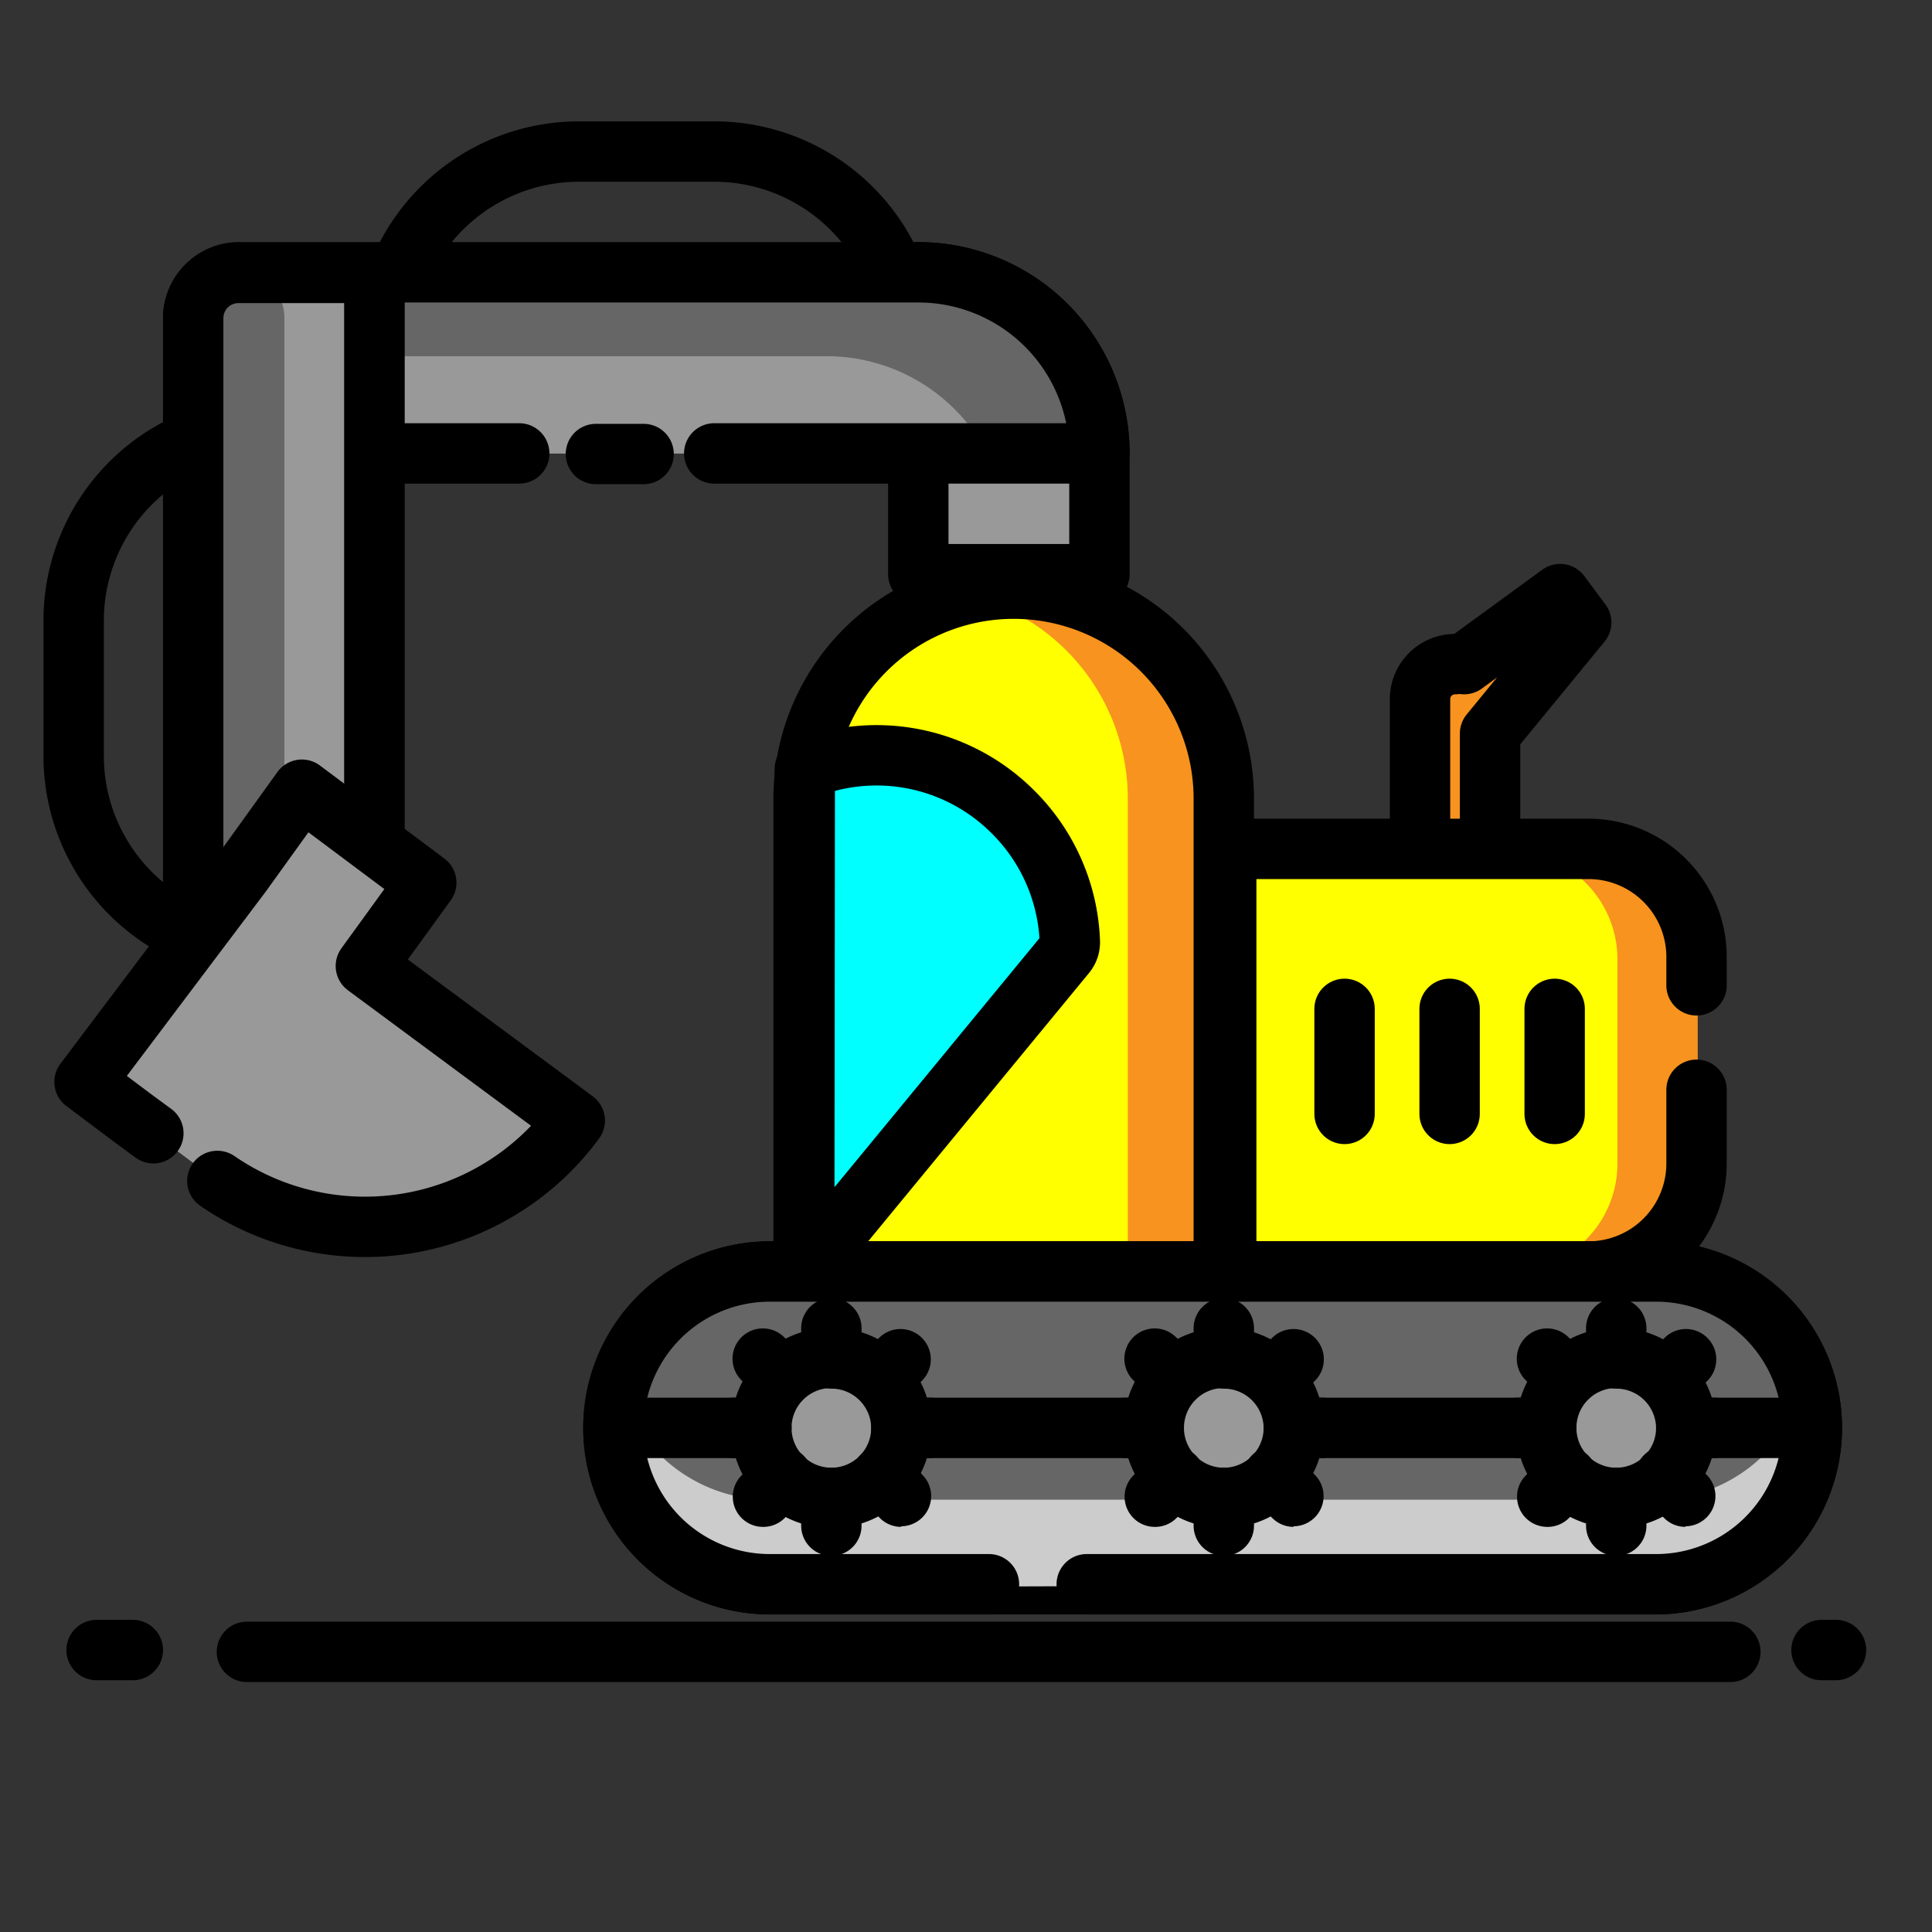 <?xml version="1.0"?>
<svg xmlns="http://www.w3.org/2000/svg" viewBox="0 0 32 32" width="512" height="512"><rect x="0" y="0" width="32" height="32" fill="#333333" stroke="none"/><defs><style>.cls-1{fill:#ff0;}.cls-2,.cls-4{fill:#f7931e;}.cls-3,.cls-9{fill:none;}.cls-3,.cls-4,.cls-5,.cls-6,.cls-9{stroke:#000;}.cls-3,.cls-4,.cls-5,.cls-6{stroke-linecap:round;stroke-linejoin:round;}.cls-5{fill:aqua;}.cls-6,.cls-7{fill:#999;}.cls-8{fill:#666;}.cls-9{stroke-miterlimit:10;}.cls-10{fill:#ccc;}</style></defs><g id="Layer_9" data-name="Layer 9"><path class="cls-1" d="M16.79,9.75h0a3.48,3.48,0,0,1,3.48,3.48v7.55a.28.28,0,0,1-.28.28h-6.4a.28.28,0,0,1-.28-.28V13.23a3.48,3.48,0,0,1,3.48-3.48Z"/><path class="cls-1" d="M16.79,9.75h0a3.48,3.48,0,0,1,3.48,3.48v7.55a.28.28,0,0,1-.28.28h-6.4a.28.28,0,0,1-.28-.28V13.23a3.48,3.48,0,0,1,3.48-3.48Z"/><path class="cls-2" d="M16.79,9.75a3.46,3.46,0,0,0-.79.1,3.47,3.47,0,0,1,2.68,3.38v7.55a.28.28,0,0,1-.28.28H20a.28.28,0,0,0,.28-.28V13.23A3.48,3.48,0,0,0,16.79,9.75Z"/><path class="cls-3" d="M16.79,9.75h0a3.48,3.48,0,0,1,3.48,3.48v7.55a.28.28,0,0,1-.28.28h-6.4a.28.28,0,0,1-.28-.28V13.23a3.48,3.48,0,0,1,3.48-3.48Z"/><path class="cls-4" d="M26.19,10.31l-.35-.47L24.25,11a.56.56,0,0,0-.15,0,.58.58,0,0,0-.58.58v2.9a.58.58,0,1,0,1.16,0V12.15Z"/><path class="cls-5" d="M13.33,12.74a3.19,3.19,0,0,1,3.45.71,3.19,3.19,0,0,1,.94,2.15.3.3,0,0,1-.07.2l-4.33,5.26Z"/><path class="cls-1" d="M20.27,14.1h6a1.79,1.79,0,0,1,1.79,1.79v3.37a1.79,1.79,0,0,1-1.79,1.79h-6a0,0,0,0,1,0,0v-7A0,0,0,0,1,20.27,14.1Z"/><path class="cls-1" d="M20.27,14.1h6a1.79,1.79,0,0,1,1.79,1.79v3.37a1.79,1.79,0,0,1-1.79,1.79h-6a0,0,0,0,1,0,0v-7A0,0,0,0,1,20.27,14.1Z"/><path class="cls-2" d="M26.31,14.1H25a1.79,1.79,0,0,1,1.79,1.79v3.37A1.79,1.79,0,0,1,25,21.06h1.33a1.79,1.79,0,0,0,1.79-1.79V15.89A1.79,1.79,0,0,0,26.31,14.1Z"/><path class="cls-3" d="M28.1,18.05v1.22a1.79,1.79,0,0,1-1.79,1.79h-6v-7h6a1.79,1.79,0,0,1,1.79,1.79v.47"/><line class="cls-3" x1="22.27" y1="16.71" x2="22.27" y2="18.45"/><line class="cls-3" x1="24.01" y1="16.71" x2="24.01" y2="18.45"/><line class="cls-3" x1="25.75" y1="16.71" x2="25.75" y2="18.45"/><path class="cls-6" d="M15.21,4.51h0a3,3,0,0,1,3,3v2a0,0,0,0,1,0,0h-3a0,0,0,0,1,0,0v-5A0,0,0,0,1,15.21,4.51Z"/><path class="cls-7" d="M9.21-1.49h2.25a.75.75,0,0,1,.75.75V10.51a3,3,0,0,1-3,3h0a0,0,0,0,1,0,0v-15A0,0,0,0,1,9.21-1.49Z" transform="translate(4.69 16.72) rotate(-90)"/><path class="cls-7" d="M9.21-1.49h2.25a.75.75,0,0,1,.75.75V10.51a3,3,0,0,1-3,3h0a0,0,0,0,1,0,0v-15A0,0,0,0,1,9.21-1.49Z" transform="translate(4.69 16.72) rotate(-90)"/><path class="cls-8" d="M13.71,5.9a3,3,0,0,1,2.64,1.61h1.86a3,3,0,0,0-3-3h-12V5.9Z"/><line class="cls-3" x1="10.66" y1="7.52" x2="9.87" y2="7.52"/><path class="cls-3" d="M8.6,7.51H3.21V5.26A.75.75,0,0,1,4,4.51H15.21a3,3,0,0,1,3,3H11.83"/><path class="cls-9" d="M3.21,4.51h3a0,0,0,0,1,0,0V14.76a.75.75,0,0,1-.75.75H3.21a0,0,0,0,1,0,0v-11A0,0,0,0,1,3.21,4.51Z" transform="translate(9.41 20.03) rotate(180)"/><path class="cls-7" d="M3.21,4.51h3a0,0,0,0,1,0,0V14.76a.75.75,0,0,1-.75.75H3.21a0,0,0,0,1,0,0v-11A0,0,0,0,1,3.21,4.51Z" transform="translate(9.41 20.03) rotate(180)"/><path class="cls-8" d="M3.21,5.26V15.51h1.5V5.26A.75.75,0,0,0,4,4.51H4A.75.75,0,0,0,3.21,5.26Z"/><path class="cls-9" d="M3.21,4.51h3a0,0,0,0,1,0,0V14.76a.75.75,0,0,1-.75.75H3.21a0,0,0,0,1,0,0v-11A0,0,0,0,1,3.21,4.51Z" transform="translate(9.41 20.03) rotate(180)"/><path class="cls-6" d="M3.6,19.56a4.31,4.31,0,0,0,5.92-1L6.06,16l1-1.38L5,13.08,4,14.47,1.92,17.23l-.52.69.8.6.34.25"/><path class="cls-3" d="M6.71,4.29h0A3.22,3.22,0,0,1,9.58,2.51h2.25a3.22,3.22,0,0,1,2.88,1.78h0"/><path class="cls-3" d="M3,15.4H3a3.22,3.22,0,0,1-1.78-2.88V10.28A3.22,3.22,0,0,1,3,7.4H3"/><path d="M27.42,26.74H12.75a3.09,3.09,0,1,1,0-6.18H27.42a3.09,3.09,0,0,1,0,6.18ZM12.75,21.56a2.09,2.09,0,1,0,0,4.18H27.42a2.09,2.09,0,0,0,0-4.18Z"/><path class="cls-8" d="M12.75,26.24a2.59,2.59,0,0,1-2.59-2.59h0a2.59,2.59,0,0,1,2.59-2.59H27.42A2.59,2.59,0,0,1,30,23.65h0a2.59,2.59,0,0,1-2.59,2.59"/><path class="cls-8" d="M12.75,26.24a2.59,2.59,0,0,1-2.59-2.59h0a2.59,2.59,0,0,1,2.59-2.59H27.42A2.59,2.59,0,0,1,30,23.65h0a2.59,2.59,0,0,1-2.59,2.59"/><path class="cls-10" d="M27.42,26.24A2.59,2.59,0,0,0,30,23.65a2.56,2.56,0,0,0-.11-.7,2.58,2.58,0,0,1-2.48,1.89H12.75A2.58,2.58,0,0,1,10.27,23a2.56,2.56,0,0,0-.11.7,2.59,2.59,0,0,0,2.59,2.59"/><path d="M27.42,26.74H18a.5.5,0,1,1,0-1h9.43a2.09,2.09,0,0,0,0-4.18H12.75a2.09,2.09,0,1,0,0,4.18h3.63a.5.5,0,1,1,0,1H12.75a3.09,3.09,0,1,1,0-6.18H27.42a3.09,3.09,0,0,1,0,6.18Z"/><circle class="cls-7" cx="13.77" cy="23.65" r="1.16"/><path d="M13.77,25.31a1.66,1.66,0,1,1,1.66-1.66A1.66,1.66,0,0,1,13.77,25.31Zm0-2.32a.66.66,0,1,0,.66.66A.66.66,0,0,0,13.77,23Z"/><path d="M13.77,25.77a.5.5,0,0,1-.5-.5v-.46a.5.5,0,0,1,1,0v.46A.5.5,0,0,1,13.77,25.77Z"/><path d="M13.77,23a.5.5,0,0,1-.5-.5V22a.5.5,0,0,1,1,0v.46A.5.5,0,0,1,13.77,23Z"/><path d="M15.4,24.15h-.46a.5.5,0,0,1,0-1h.46a.5.5,0,1,1,0,1Z"/><path d="M12.61,24.15h-.46a.5.5,0,0,1,0-1h.46a.5.5,0,1,1,0,1Z"/><line class="cls-7" x1="14.92" y1="22.5" x2="14.59" y2="22.83"/><path d="M14.59,23.33a.5.5,0,0,1-.35-.85l.32-.32a.5.5,0,0,1,.71.71l-.32.32A.5.5,0,0,1,14.59,23.33Z"/><line class="cls-7" x1="12.95" y1="24.47" x2="12.62" y2="24.79"/><path d="M12.63,25.29a.5.5,0,0,1-.35-.85l.32-.33a.5.5,0,1,1,.71.71l-.32.33A.5.5,0,0,1,12.63,25.29Z"/><line class="cls-7" x1="14.92" y1="24.79" x2="14.59" y2="24.47"/><path d="M14.92,25.29a.5.5,0,0,1-.35-.15l-.32-.33a.5.5,0,1,1,.71-.71l.32.33a.5.5,0,0,1-.35.85Z"/><line class="cls-7" x1="12.95" y1="22.83" x2="12.62" y2="22.5"/><path d="M12.95,23.33a.5.5,0,0,1-.35-.15l-.32-.32a.5.5,0,0,1,.71-.71l.32.32a.5.5,0,0,1-.35.85Z"/><circle class="cls-7" cx="20.27" cy="23.65" r="1.16"/><path d="M20.27,25.31a1.66,1.66,0,1,1,1.66-1.66A1.66,1.66,0,0,1,20.27,25.31Zm0-2.32a.66.66,0,1,0,.66.66A.66.66,0,0,0,20.27,23Z"/><path d="M20.27,25.77a.5.5,0,0,1-.5-.5v-.46a.5.5,0,0,1,1,0v.46A.5.5,0,0,1,20.27,25.77Z"/><path d="M20.27,23a.5.5,0,0,1-.5-.5V22a.5.5,0,0,1,1,0v.46A.5.5,0,0,1,20.27,23Z"/><path d="M21.89,24.15h-.46a.5.5,0,0,1,0-1h.46a.5.5,0,0,1,0,1Z"/><path d="M19.11,24.15h-.46a.5.5,0,0,1,0-1h.46a.5.5,0,0,1,0,1Z"/><line class="cls-7" x1="21.42" y1="22.5" x2="21.09" y2="22.83"/><path d="M21.09,23.33a.5.5,0,0,1-.35-.85l.33-.32a.5.5,0,0,1,.71.71l-.33.32A.5.5,0,0,1,21.09,23.33Z"/><line class="cls-7" x1="19.45" y1="24.47" x2="19.12" y2="24.79"/><path d="M19.12,25.29a.5.5,0,0,1-.35-.85l.33-.33a.5.5,0,0,1,.71.71l-.33.33A.5.5,0,0,1,19.12,25.29Z"/><line class="cls-7" x1="21.42" y1="24.79" x2="21.09" y2="24.47"/><path d="M21.42,25.29a.5.5,0,0,1-.35-.15l-.33-.33a.5.5,0,0,1,.71-.71l.33.33a.5.5,0,0,1-.35.85Z"/><line class="cls-7" x1="19.45" y1="22.83" x2="19.12" y2="22.5"/><path d="M19.45,23.33a.5.5,0,0,1-.35-.15l-.33-.32a.5.5,0,0,1,.71-.71l.33.32a.5.5,0,0,1-.35.85Z"/><circle class="cls-7" cx="26.77" cy="23.65" r="1.16"/><path d="M26.77,25.31a1.66,1.66,0,1,1,1.66-1.66A1.66,1.66,0,0,1,26.77,25.31Zm0-2.32a.66.66,0,1,0,.66.66A.66.66,0,0,0,26.77,23Z"/><path d="M26.77,25.77a.5.5,0,0,1-.5-.5v-.46a.5.5,0,0,1,1,0v.46A.5.5,0,0,1,26.77,25.77Z"/><path d="M26.77,23a.5.5,0,0,1-.5-.5V22a.5.5,0,0,1,1,0v.46A.5.5,0,0,1,26.77,23Z"/><path d="M28.39,24.15h-.46a.5.5,0,0,1,0-1h.46a.5.5,0,0,1,0,1Z"/><path d="M25.61,24.15h-.46a.5.5,0,0,1,0-1h.46a.5.5,0,0,1,0,1Z"/><line class="cls-7" x1="27.91" y1="22.5" x2="27.59" y2="22.83"/><path d="M27.59,23.33a.5.5,0,0,1-.35-.85l.33-.32a.5.5,0,1,1,.71.71l-.33.32A.5.5,0,0,1,27.59,23.33Z"/><line class="cls-7" x1="25.95" y1="24.47" x2="25.62" y2="24.79"/><path d="M25.62,25.29a.5.5,0,0,1-.35-.85l.33-.33a.5.5,0,0,1,.71.71l-.33.33A.5.5,0,0,1,25.62,25.29Z"/><line class="cls-7" x1="27.91" y1="24.79" x2="27.59" y2="24.47"/><path d="M27.91,25.29a.5.5,0,0,1-.35-.15l-.33-.33a.5.5,0,0,1,.71-.71l.33.33a.5.5,0,0,1-.35.85Z"/><line class="cls-7" x1="25.95" y1="22.83" x2="25.62" y2="22.5"/><path d="M25.95,23.33a.5.5,0,0,1-.35-.15l-.33-.32a.5.5,0,0,1,.71-.71l.33.32a.5.5,0,0,1-.35.85Z"/><path d="M19.11,24.15H14.93a.5.5,0,1,1,0-1h4.18a.5.5,0,0,1,0,1Z"/><path d="M30,24.15H27.93a.5.5,0,0,1,0-1H30a.5.5,0,0,1,0,1Z"/><path d="M25.61,24.15H21.43a.5.5,0,0,1,0-1h4.18a.5.5,0,0,1,0,1Z"/><path d="M12.61,24.15h-2.3a.5.5,0,1,1,0-1h2.3a.5.5,0,0,1,0,1Z"/><path d="M28.66,27.86H4.09a.5.5,0,1,1,0-1H28.66a.5.5,0,0,1,0,1Z"/><path d="M2.2,27.83h-.6a.5.5,0,0,1,0-1h.6a.5.5,0,0,1,0,1Z"/><path d="M30.41,27.83h-.24a.5.5,0,0,1,0-1h.24a.5.5,0,0,1,0,1Z"/></g></svg>
